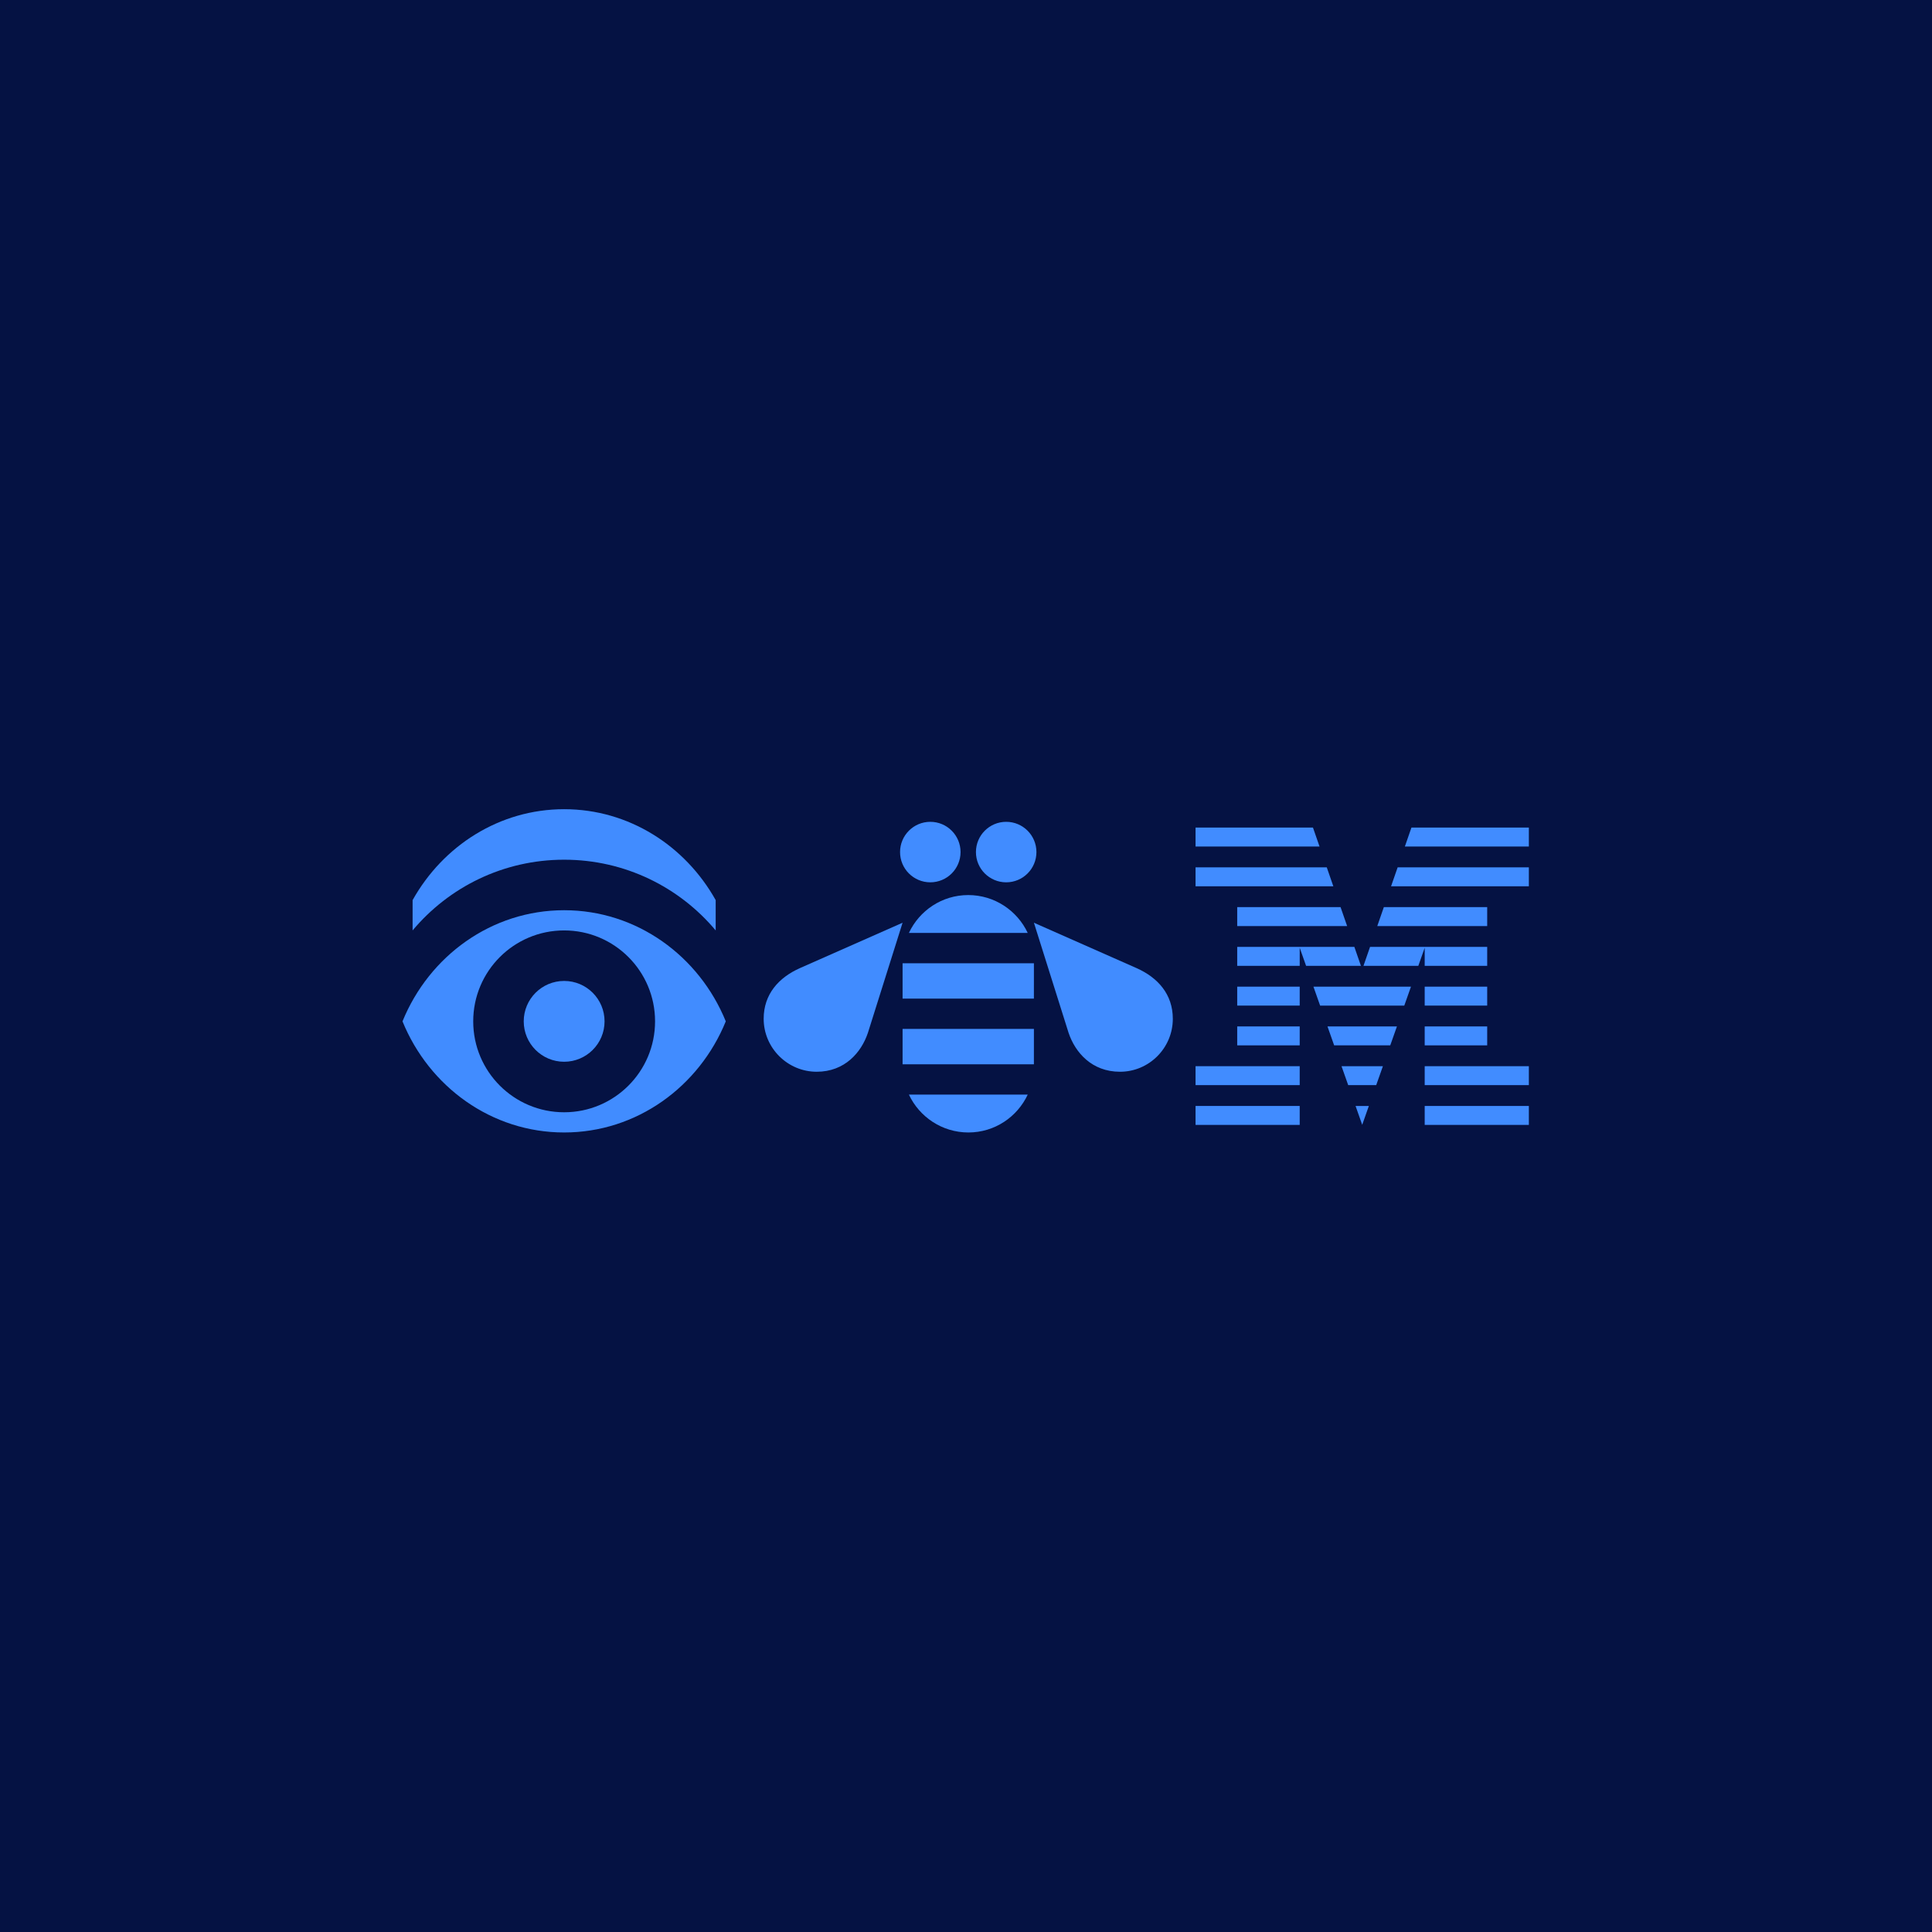 <svg xmlns="http://www.w3.org/2000/svg" xmlns:xlink="http://www.w3.org/1999/xlink" width="288" height="288" version="1.1" viewBox="0 0 288 288"><title>Group 49</title><desc>Created with Sketch.</desc><g id="Desktop" fill="none" fill-rule="evenodd" stroke="none" stroke-width="1"><g id="Icons-Copy-2" transform="translate(-991, -3273)"><g id="Group-49" transform="translate(991, 3273)"><g id="Group-48-Copy-7" fill="#051243"><rect id="Rectangle-5-Copy-10" width="288" height="288" x="0" y="0"/></g><g id="Group-15-Copy-3" transform="translate(60, 120)"><polygon id="Fill-1" fill="#418CFF" points="118.219 47.687 133.745 47.687 133.745 44.863 118.219 44.863"/><polygon id="Fill-2" fill="#418CFF" points="118.219 41.758 133.745 41.758 133.745 38.935 118.219 38.935"/><polygon id="Fill-3" fill="#418CFF" points="124.43 35.83 133.745 35.83 133.745 33.007 124.43 33.007"/><polygon id="Fill-4" fill="#418CFF" points="124.43 29.902 133.745 29.902 133.745 27.079 124.43 27.079"/><polygon id="Fill-5" fill="#418CFF" points="152.378 47.687 167.904 47.687 167.904 44.864 152.378 44.864"/><polygon id="Fill-6" fill="#418CFF" points="152.378 41.758 167.904 41.758 167.904 38.936 152.378 38.936"/><polygon id="Fill-7" fill="#418CFF" points="152.377 35.83 161.694 35.83 161.694 33.007 152.377 33.007"/><polygon id="Fill-8" fill="#418CFF" points="152.377 29.902 161.694 29.902 161.694 27.079 152.377 27.079"/><polygon id="Fill-9" fill="#418CFF" points="152.377 23.974 161.694 23.974 161.694 21.15 152.377 21.15 144.231 21.15 143.252 23.974 151.428 23.974 152.377 21.285"/><polygon id="Fill-10" fill="#418CFF" points="161.694 15.222 146.288 15.222 145.309 18.045 161.694 18.045"/><polygon id="Fill-11" fill="#418CFF" points="150.401 3.365 149.422 6.189 167.904 6.189 167.904 3.365"/><polygon id="Fill-12" fill="#418CFF" points="143.062 47.671 144.052 44.864 142.071 44.864"/><polygon id="Fill-13" fill="#418CFF" points="140.974 41.758 145.149 41.758 146.147 38.935 139.978 38.935"/><polygon id="Fill-14" fill="#418CFF" points="138.881 35.83 147.242 35.83 148.239 33.007 137.885 33.007"/><polygon id="Fill-15" fill="#418CFF" points="136.788 29.902 149.335 29.902 150.332 27.079 135.792 27.079"/><polygon id="Fill-16" fill="#418CFF" points="141.892 21.15 133.746 21.15 124.43 21.15 124.43 23.974 133.746 23.974 133.746 21.285 134.695 23.974 142.871 23.974"/><polygon id="Fill-17" fill="#418CFF" points="124.43 18.045 140.814 18.045 139.835 15.222 124.43 15.222"/><polygon id="Fill-18" fill="#418CFF" points="148.345 9.294 147.365 12.116 167.904 12.116 167.904 9.294"/><polygon id="Fill-19" fill="#418CFF" points="137.779 9.294 118.219 9.294 118.219 12.117 138.758 12.117"/><polygon id="Fill-20" fill="#418CFF" points="135.722 3.366 118.219 3.366 118.219 6.189 136.701 6.189"/><path id="Fill-21" fill="#418CFF" d="M24.096,26.227 C20.768,26.227 18.072,28.923 18.072,32.25 C18.072,35.578 20.768,38.274 24.096,38.274 C27.423,38.274 30.12,35.578 30.12,32.25 C30.12,28.923 27.423,26.227 24.096,26.227"/><path id="Fill-23" fill="#418CFF" d="M24.096,45.804 C16.61,45.804 10.542,39.736 10.542,32.25 C10.542,24.765 16.61,18.697 24.096,18.697 C31.581,18.697 37.649,24.765 37.649,32.25 C37.649,39.736 31.581,45.804 24.096,45.804 M24.096,15.685 C13.261,15.685 3.967,22.516 0,32.25 C3.967,41.985 13.261,48.816 24.096,48.816 C34.93,48.816 44.224,41.985 48.191,32.25 C44.224,22.516 34.93,15.685 24.096,15.685"/><g id="Group-27" transform="translate(1.339, 0.625)"><polygon id="Clip-26" points=".167 0 45.347 0 45.347 18.072 .167 18.072"/><path id="Fill-25" fill="#418CFF" d="M22.757,7.53 C31.835,7.53 39.951,11.63 45.347,18.072 L45.347,13.554 C40.813,5.448 32.395,-0 22.757,-0 C13.119,-0 4.701,5.448 0.167,13.554 L0.167,18.072 C5.563,11.63 13.679,7.53 22.757,7.53"/></g><path id="Fill-28" fill="#418CFF" d="M78.679,11.526 C81.17,11.526 83.188,9.508 83.188,7.017 C83.188,4.527 81.17,2.507 78.679,2.507 C76.188,2.507 74.17,4.527 74.17,7.017 C74.17,9.508 76.188,11.526 78.679,11.526"/><path id="Fill-30" fill="#418CFF" d="M89.991,11.526 C92.481,11.526 94.5,9.508 94.5,7.017 C94.5,4.527 92.481,2.507 89.991,2.507 C87.499,2.507 85.481,4.527 85.481,7.017 C85.481,9.508 87.499,11.526 89.991,11.526"/><path id="Fill-32" fill="#418CFF" d="M59.21,24.33 C56.103,25.723 53.839,28.186 53.839,31.868 C53.839,36.216 57.398,39.764 61.745,39.764 C65.921,39.764 68.394,36.894 69.375,33.969 L74.546,17.55 L59.21,24.33 Z"/><path id="Fill-34" fill="#418CFF" d="M109.459,24.33 L94.124,17.55 L99.294,33.969 C100.275,36.894 102.761,39.764 106.95,39.764 L106.959,39.764 C111.306,39.764 114.83,36.216 114.83,31.868 C114.83,28.186 112.567,25.723 109.459,24.33"/><path id="Fill-36" fill="#418CFF" d="M75.487,19.073 L93.203,19.073 C91.641,15.744 88.255,13.425 84.335,13.425 C80.411,13.425 77.048,15.741 75.487,19.073"/><polygon id="Fill-38" fill="#418CFF" points="74.546 28.862 94.122 28.862 94.124 23.591 74.546 23.591"/><polygon id="Fill-40" fill="#418CFF" points="74.546 38.651 94.122 38.651 94.124 33.38 74.546 33.38"/><path id="Fill-42" fill="#418CFF" d="M84.356,48.816 C88.279,48.816 91.642,46.502 93.203,43.168 L75.487,43.168 C77.05,46.498 80.435,48.816 84.356,48.816"/></g></g></g></g></svg>